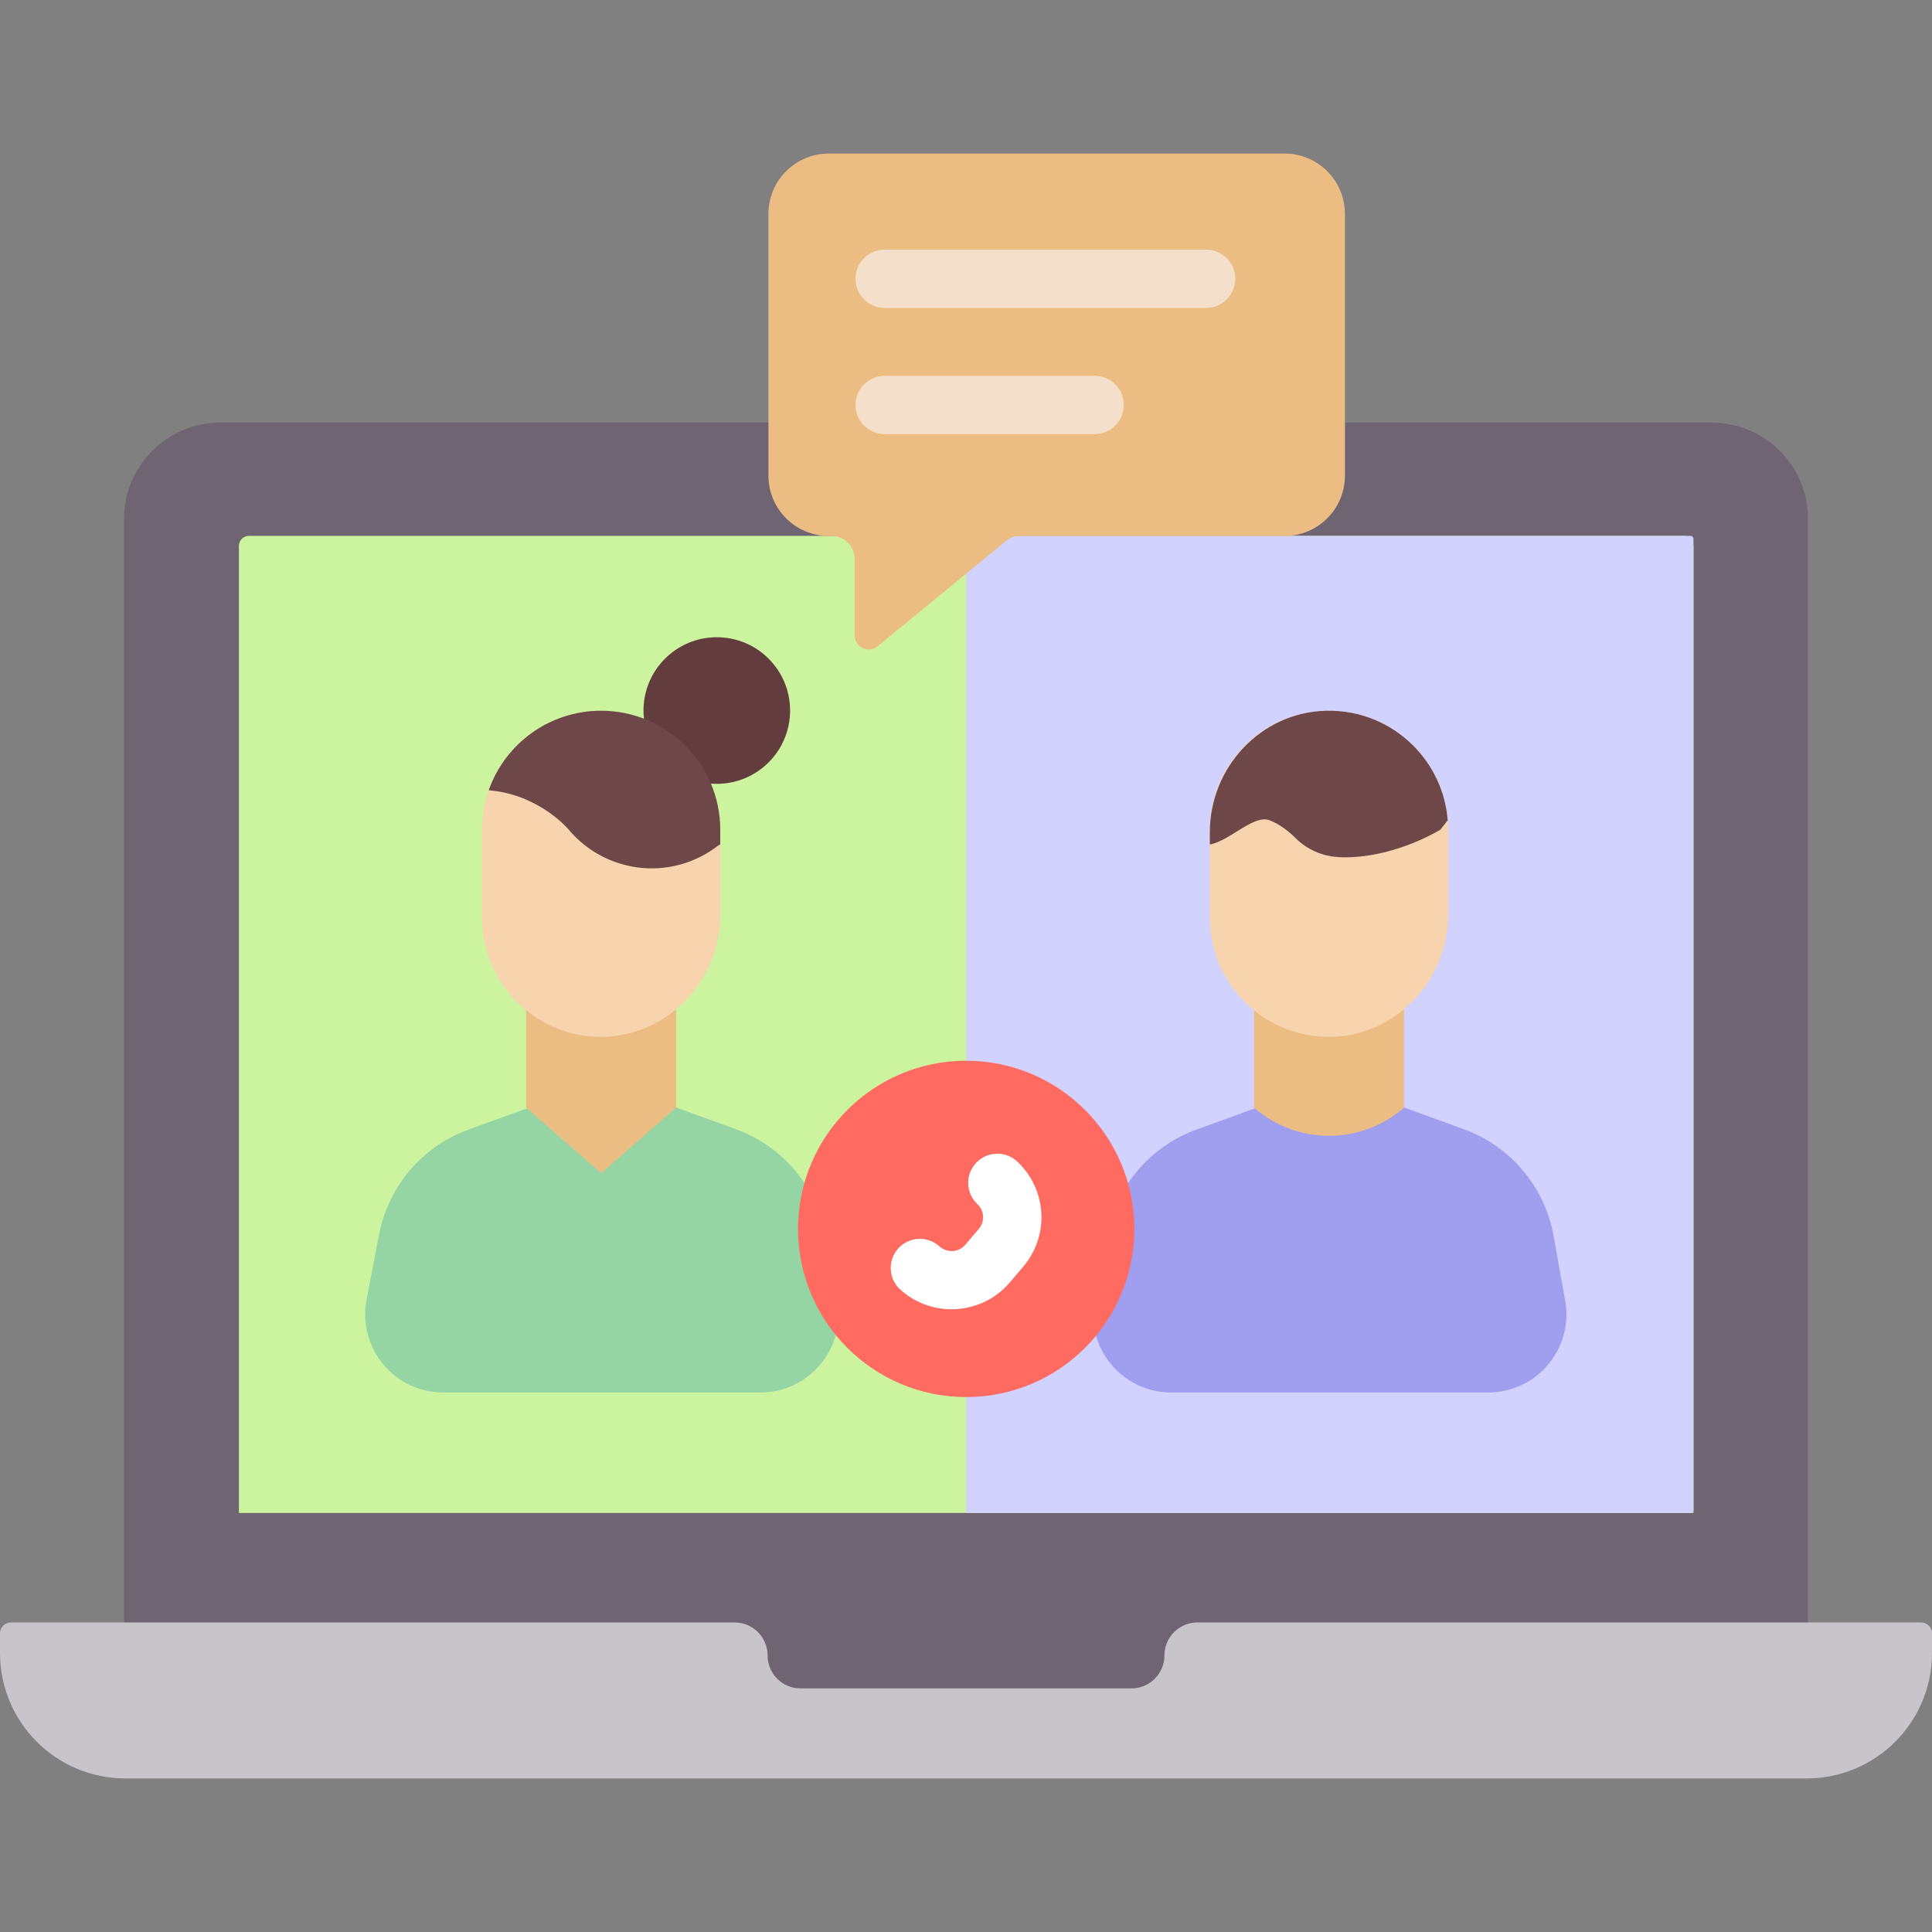 <svg id="Capa_1" enable-background="new 0 0 512 512" height="512" viewBox="0 0 512 512" width="512" xmlns="http://www.w3.org/2000/svg"><rect x="0" y="0" width="512" height="512" fill="#808080" stroke="none"/><g><path d="m479.133 447.449h-446.266v-309.924c0-14.102 11.432-25.533 25.533-25.533h395.199c14.102 0 25.533 11.432 25.533 25.533v309.924z" fill="#6f6471"/><path d="m448.787 400.949h-385.474v-256.265c0-1.478 1.198-2.676 2.676-2.676h380.121c1.478 0 2.676 1.198 2.676 2.676v256.265z" fill="#ccf49f"/><g><circle cx="189.958" cy="188.298" fill="#633c3e" r="19.425"/><g><path d="m159.734 369.022h41.791c12.884 0 22.634-11.649 20.366-24.332l-3.069-17.158c-2.327-13.01-11.41-23.795-23.834-28.301l-35.253-12.786-35.535 12.888c-12.274 4.451-21.298 15.035-23.752 27.859l-3.302 17.252c-2.442 12.754 7.334 24.579 20.32 24.579h42.268" fill="#95d5a4"/><path d="m179.175 293.545-19.878 17.352-19.866-17.352v-26.638h39.744z" fill="#ecbd83"/><path d="m190.872 219.915v22.582c0 17.699-14.495 32.616-32.193 32.276-17.153-.33-30.957-14.34-30.957-31.565v-23.292c0-3.678.629-7.211 1.793-10.487 4.316-12.28 16.019-21.078 29.783-21.078 8.715 0 11.74 7.181 17.457 12.888 5.717 5.717 14.117 9.96 14.117 18.676z" fill="#f7d4ad"/></g><path d="m190.872 219.915v3.904l-.464.196c-2.091 1.638-4.45 3.008-7.036 4.049-11.837 4.739-24.972 1.03-32.719-8.272 0 0-7.242-8.654-19.769-10.219-.474-.062-.927-.113-1.37-.144 4.316-12.28 16.019-21.078 29.783-21.078 8.715 0 16.607 3.534 22.324 9.241 5.717 5.716 9.251 13.607 9.251 22.323z" fill="#6e4848"/></g><path d="m509.113 429.968h-191.792c-4.827 0-8.74 3.913-8.74 8.74 0 4.827-3.913 8.74-8.74 8.74h-87.681c-4.827 0-8.74-3.913-8.74-8.74 0-4.827-3.913-8.74-8.74-8.74h-191.793c-1.594 0-2.887 1.293-2.887 2.887v5.206c0 18.361 14.884 33.245 33.245 33.245h445.51c18.361 0 33.245-14.884 33.245-33.245v-5.206c0-1.594-1.293-2.887-2.887-2.887z" fill="#c7c5c9"/><path d="m448.001 400.949h-192.001v-258.941h192.001c.434 0 .786.352.786.786v257.371c0 .433-.352.784-.786.784z" fill="#d2d2ff"/><g><g><path d="m352.633 369.022h41.791c12.884 0 22.634-11.649 20.366-24.332l-3.069-17.158c-2.327-13.01-11.41-23.795-23.834-28.301l-35.253-12.786-35.534 12.888c-12.274 4.451-21.298 15.035-23.752 27.859l-3.302 17.252c-2.441 12.754 7.334 24.579 20.32 24.579h42.267" fill="#a09eef"/><path d="m372.074 293.545-.008.007c-11.383 9.936-28.357 9.934-39.736-.007v-26.638h39.744z" fill="#ecbd83"/><path d="m383.763 219.915v22.582c0 17.699-14.484 32.616-32.183 32.276-17.153-.33-30.957-14.34-30.957-31.565v-23.292c0-17.431 14.134-31.565 31.575-31.565 8.716 0 16.607 3.534 22.314 9.241 5.161 5.161 8.54 12.094 9.148 19.81.072.834.103 1.668.103 2.513z" fill="#f7d4ad"/></g><path d="m383.66 217.401c-1.205 1.535-1.988 2.514-1.988 2.514-2.235 1.288-4.667 2.483-7.263 3.523-7.094 2.84-14.092 4.041-19.765 3.702-4.247-.253-8.284-2.024-11.299-5.027-1.595-1.588-4.004-3.602-6.837-4.713-4.234-1.659-10.446 5.336-15.885 6.418v-3.258c0-17.255 13.577-31.803 30.827-32.202 9.011-.208 17.191 3.362 23.061 9.232 5.162 5.162 8.541 12.095 9.149 19.811z" fill="#6e4848"/></g><g><path d="m340.426 40.693h-120.794c-8.832 0-15.992 7.16-15.992 15.992v69.364c0 8.832 7.16 15.992 15.992 15.992h.782c3.342 0 6.052 2.71 6.052 6.052v20.247c0 3.174 3.69 4.919 6.144 2.906l33.926-27.832c1.082-.888 2.439-1.373 3.838-1.373h70.052c8.832 0 15.992-7.16 15.992-15.992v-69.363c0-8.832-7.16-15.993-15.992-15.993z" fill="#ecbd83"/><g><path d="m319.63 81.61h-85.184c-4.267 0-7.726-3.459-7.726-7.726s3.459-7.726 7.726-7.726h85.184c4.267 0 7.726 3.459 7.726 7.726s-3.459 7.726-7.726 7.726z" fill="#f4dfcb"/></g><g><path d="m290.087 115.05h-55.641c-4.267 0-7.726-3.459-7.726-7.726s3.459-7.726 7.726-7.726h55.641c4.267 0 7.726 3.459 7.726 7.726 0 4.266-3.459 7.726-7.726 7.726z" fill="#f4dfcb"/></g></g><g><circle cx="256.05" cy="325.673" fill="#ff6b61" r="44.566"/><g><path d="m252.161 346.967c-4.533 0-9.085-1.501-12.819-4.578l-.478-.394c-3.293-2.714-3.763-7.583-1.049-10.876 2.713-3.292 7.583-3.763 10.876-1.049l.477.393c1.993 1.642 4.976 1.378 6.65-.589l3.579-4.206c1.649-1.938 1.486-4.819-.372-6.558-3.115-2.917-3.276-7.806-.36-10.921 2.917-3.114 7.806-3.276 10.921-.36 7.89 7.387 8.584 19.621 1.579 27.853l-3.579 4.206c-3.971 4.669-9.683 7.079-15.425 7.079z" fill="#fff"/></g></g></g></svg>